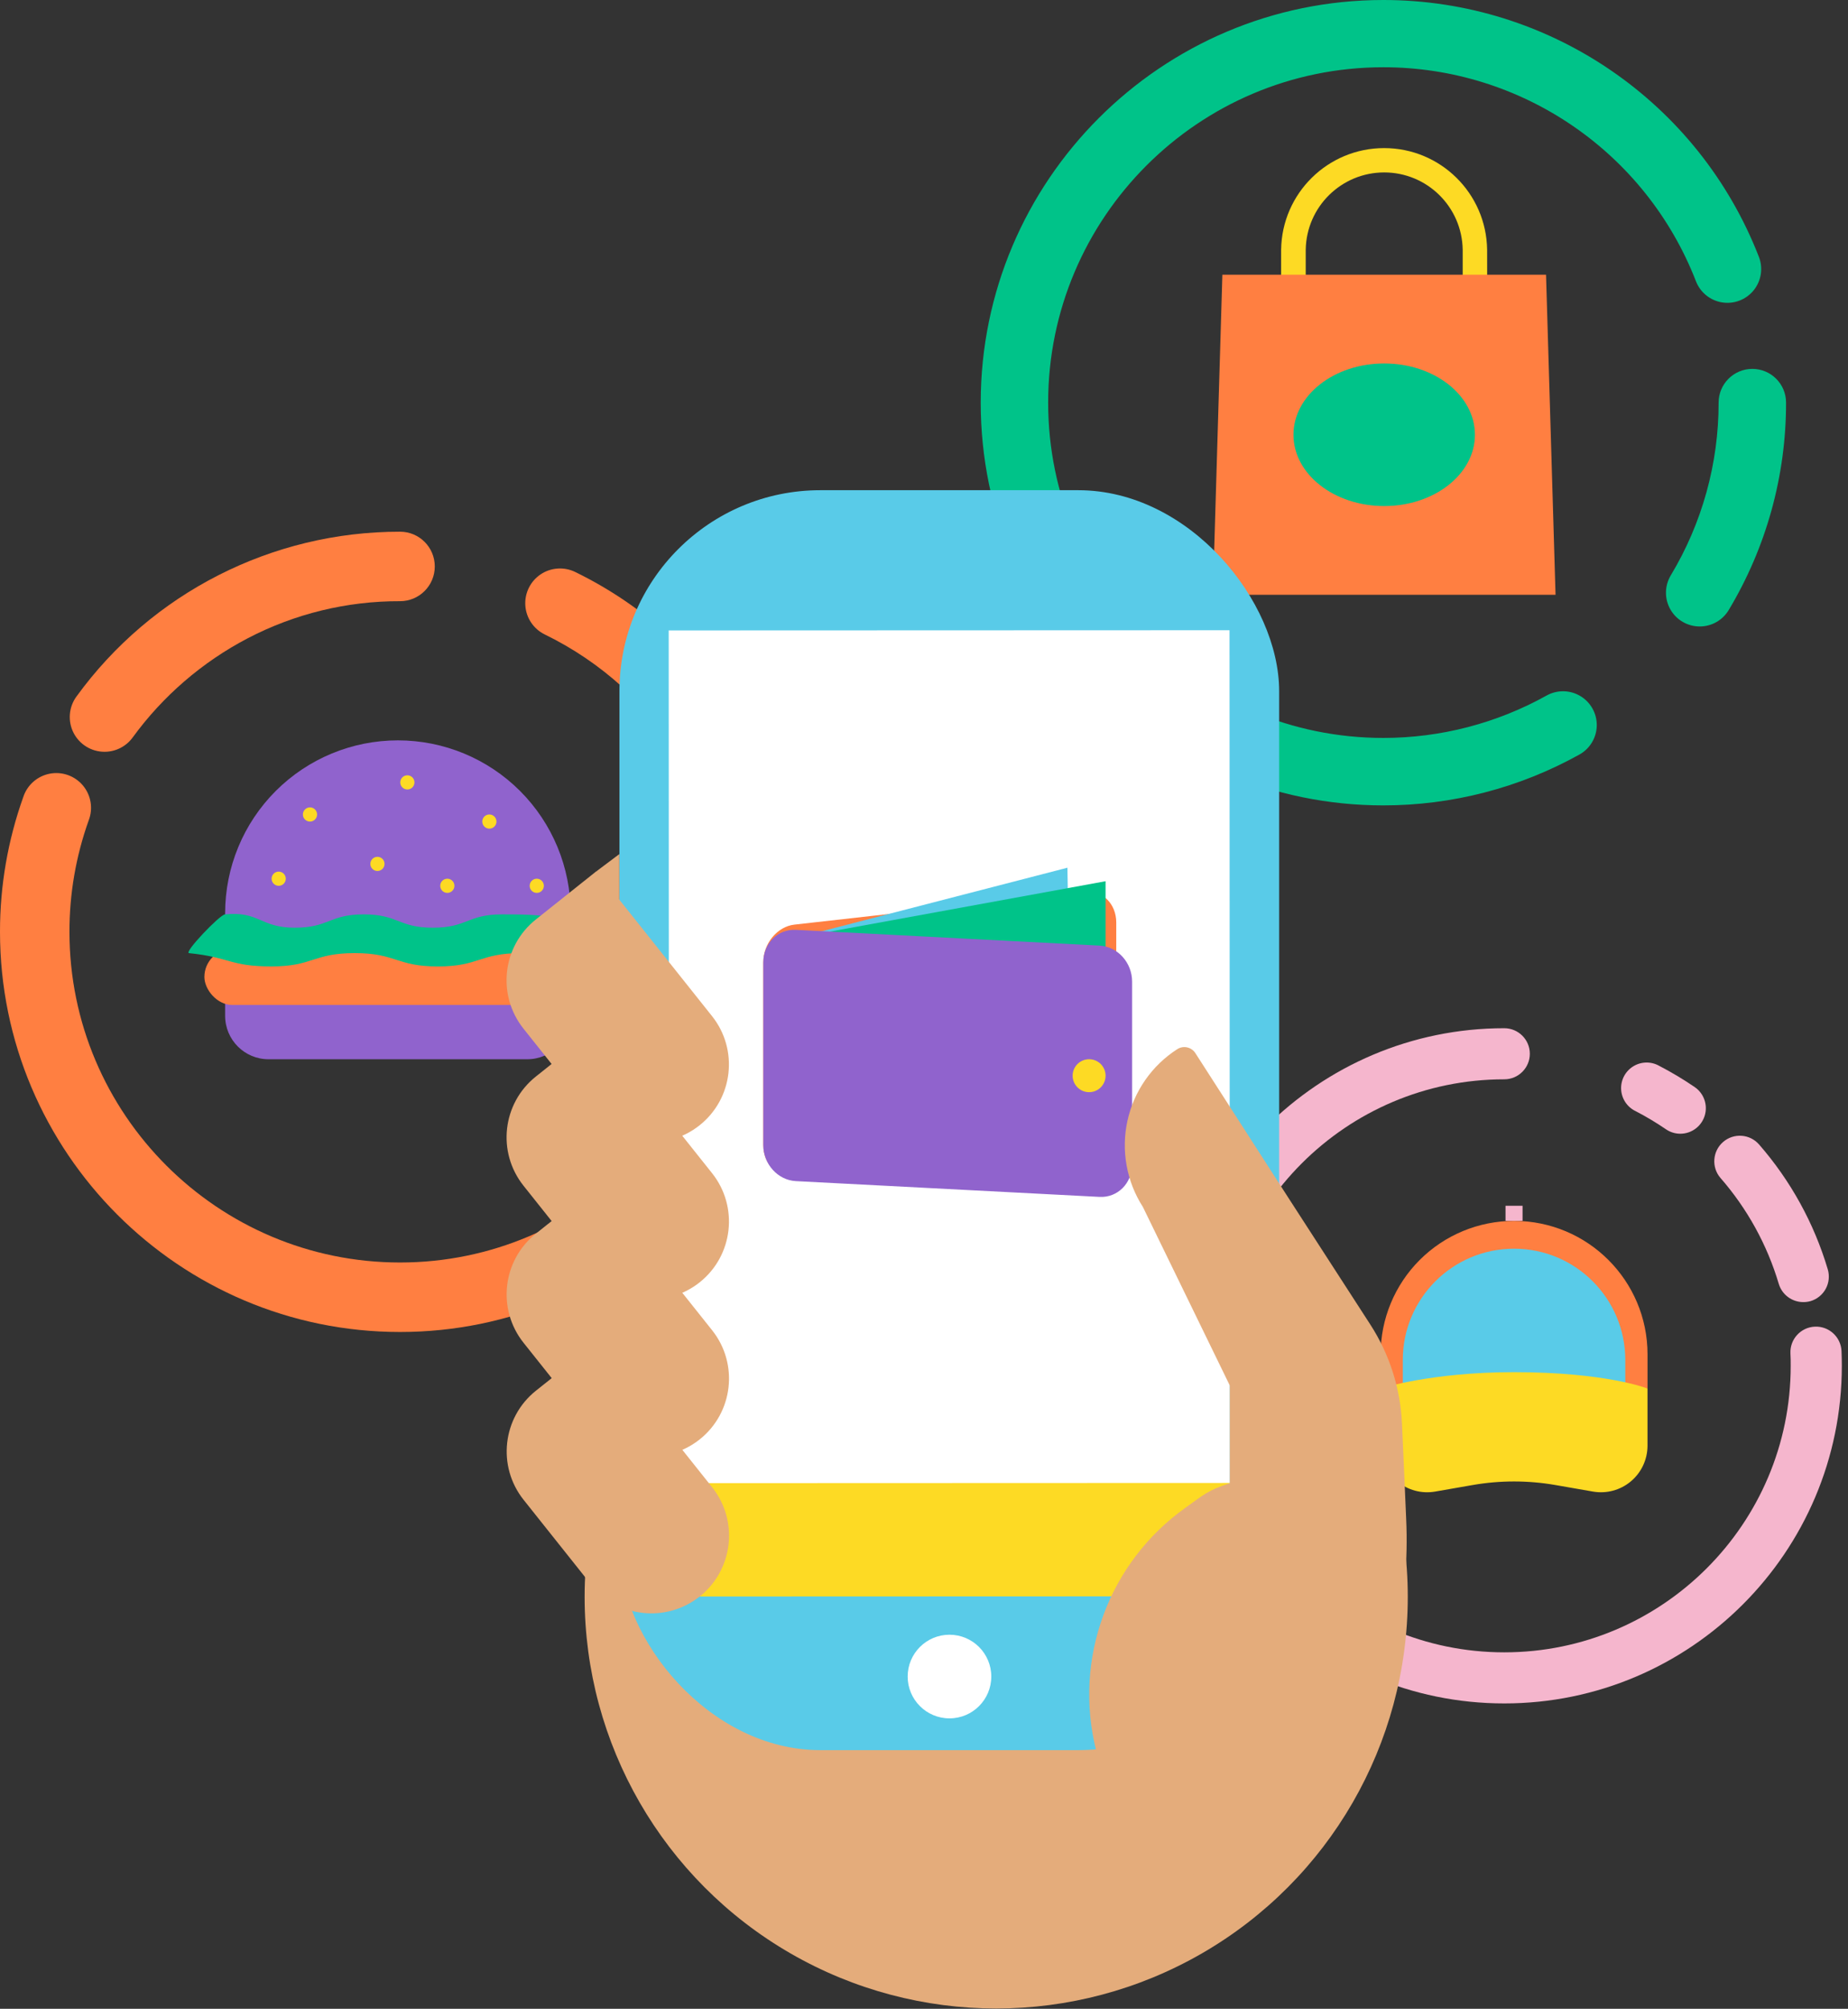 <svg width="173" height="188" viewBox="0 0 173 188" fill="none" xmlns="http://www.w3.org/2000/svg">
<rect x="0" y="0" width="173" height="188" fill="#333333" stroke="none"/>
<path d="M141.741 114.26C148.64 114.26 154.233 119.853 154.233 126.752V129.947H129.245V126.752C129.245 123.438 130.562 120.26 132.905 117.917C135.249 115.575 138.427 114.259 141.741 114.26V114.26Z" fill="#FF7F41"/>
<path d="M141.741 116.862C147.488 116.864 152.147 121.521 152.152 127.269V129.947H131.322V127.269C131.327 121.518 135.99 116.86 141.741 116.862Z" fill="#59CBE8"/>
<rect x="140.939" y="112.846" width="1.595" height="1.408" fill="#F5B6CD"/>
<path d="M149.125 139.592L145.599 138.978C143.044 138.535 140.432 138.535 137.876 138.978L134.351 139.592C133.084 139.813 131.784 139.463 130.8 138.636C129.815 137.809 129.246 136.589 129.245 135.303V129.947C129.245 129.947 133.911 128.416 141.737 128.416C150.382 128.416 154.231 129.947 154.231 129.947V135.303C154.229 136.589 153.66 137.808 152.675 138.635C151.691 139.462 150.392 139.812 149.125 139.592Z" fill="#FDDA24"/>
<path d="M37.249 69.288C32.96 69.288 28.846 70.991 25.813 74.024C22.78 77.057 21.076 81.17 21.076 85.459V87.453H53.42V85.459C53.42 81.17 51.717 77.057 48.684 74.024C45.651 70.991 41.538 69.288 37.249 69.288Z" fill="#9063CD"/>
<path d="M21.076 92.472H53.42V95.07C53.42 97.313 51.601 99.132 49.358 99.132H25.137C22.894 99.132 21.076 97.313 21.076 95.07V92.472Z" fill="#9063CD"/>
<rect x="19.134" y="88.805" width="36.143" height="5.249" rx="2.625" fill="#FF7F41"/>
<path d="M53.397 85.985C50.179 85.656 50.227 85.574 46.992 85.574C43.757 85.574 43.757 86.821 40.524 86.821C37.291 86.821 37.289 85.574 34.054 85.574C30.819 85.574 30.821 86.821 27.586 86.821C24.351 86.821 24.271 85.251 21.053 85.576C20.554 85.627 17.191 89.149 17.692 89.201C21.566 89.597 21.518 90.445 25.415 90.445C29.312 90.445 29.308 89.199 33.203 89.199C37.098 89.199 37.096 90.447 40.989 90.447C44.882 90.447 44.882 89.199 48.777 89.199C52.672 89.199 52.926 90.821 56.62 89.612C57.464 89.337 53.873 86.033 53.397 85.985Z" fill="#00C389"/>
<circle cx="38.135" cy="73.222" r="0.664" fill="#FDDA24"/>
<circle cx="26.09" cy="82.236" r="0.664" fill="#FDDA24"/>
<circle cx="29.019" cy="76.225" r="0.664" fill="#FDDA24"/>
<circle cx="35.334" cy="80.851" r="0.664" fill="#FDDA24"/>
<circle cx="45.812" cy="76.887" r="0.664" fill="#FDDA24"/>
<circle cx="50.25" cy="82.9" r="0.664" fill="#FDDA24"/>
<circle cx="41.876" cy="82.9" r="0.664" fill="#FDDA24"/>
<path fill-rule="evenodd" clip-rule="evenodd" d="M119.932 29.181H139.225L139.217 23.368C139.143 18.095 134.848 13.86 129.575 13.86C124.302 13.86 120.006 18.095 119.932 23.368V29.181ZM136.93 26.886H122.235V23.368C122.3 19.356 125.571 16.138 129.582 16.138C133.594 16.138 136.865 19.356 136.93 23.368V26.886Z" fill="#FDDA24"/>
<path d="M145.622 55.664H113.541L114.432 25.711H144.731L145.622 55.664Z" fill="#FF7F41"/>
<path d="M37.45 124.657C16.8 124.657 2.88882e-05 107.857 2.88882e-05 87.208C-0.005 82.908 0.732 78.64 2.179 74.591C2.546 73.466 3.496 72.63 4.659 72.407C5.821 72.184 7.012 72.611 7.77 73.52C8.527 74.43 8.73 75.679 8.301 76.782C7.106 80.128 6.497 83.655 6.502 87.208C6.502 104.272 20.383 118.153 37.448 118.153C54.512 118.153 68.395 104.272 68.395 87.208C68.397 75.367 61.643 64.562 50.998 59.377C49.953 58.867 49.26 57.839 49.179 56.68C49.098 55.521 49.642 54.407 50.605 53.757C51.569 53.107 52.806 53.021 53.85 53.531C66.725 59.807 74.894 72.876 74.894 87.2C74.899 107.857 58.099 124.657 37.45 124.657Z" fill="#FF7F41"/>
<path d="M9.779 70.358C8.557 70.356 7.438 69.669 6.884 68.58C6.33 67.49 6.434 66.181 7.153 65.192C14.194 55.489 25.461 49.751 37.45 49.76C39.246 49.76 40.702 51.216 40.702 53.012C40.702 54.808 39.246 56.264 37.45 56.264C32.483 56.247 27.587 57.439 23.184 59.738C18.93 61.963 15.246 65.139 12.419 69.019C11.805 69.863 10.823 70.361 9.779 70.358Z" fill="#FF7F41"/>
<path d="M157.303 106.103C156.822 106.103 156.351 105.957 155.955 105.684C155.048 105.064 154.105 104.5 153.131 103.995C152.339 103.622 151.814 102.846 151.763 101.973C151.711 101.099 152.14 100.267 152.883 99.803C153.625 99.34 154.561 99.318 155.323 99.748C156.472 100.344 157.584 101.009 158.652 101.739C159.517 102.332 159.894 103.419 159.584 104.42C159.273 105.422 158.346 106.104 157.298 106.103H157.303Z" fill="#F5B6CD"/>
<path d="M168.814 121.859C167.755 121.86 166.821 121.165 166.518 120.15C165.431 116.495 163.571 113.116 161.062 110.243C160.203 109.246 160.311 107.741 161.304 106.877C162.297 106.013 163.802 106.114 164.67 107.103C167.629 110.493 169.824 114.479 171.106 118.792C171.287 119.4 171.219 120.055 170.918 120.613C170.616 121.17 170.105 121.586 169.497 121.767C169.275 121.83 169.045 121.861 168.814 121.859Z" fill="#F5B6CD"/>
<path d="M140.822 159.419C123.4 159.419 109.219 145.251 109.219 127.823C109.219 110.396 123.4 96.228 140.822 96.228C142.143 96.228 143.214 97.298 143.214 98.619C143.214 99.94 142.143 101.01 140.822 101.01C126.039 101.01 114.002 113.039 114.002 127.823C114.002 142.607 126.039 154.637 140.822 154.637C155.606 154.637 167.636 142.609 167.636 127.823C167.636 127.441 167.636 127.039 167.611 126.651C167.554 125.33 168.579 124.214 169.9 124.157C171.22 124.101 172.337 125.125 172.393 126.446C172.412 126.901 172.422 127.364 172.422 127.823C172.418 145.251 158.245 159.419 140.822 159.419Z" fill="#F5B6CD"/>
<path d="M129.497 75.374C108.71 75.374 91.81 58.462 91.81 37.687C91.81 16.911 108.72 -2.66525e-05 129.497 -2.66525e-05C145.054 -0.007 159.019 9.54 164.659 24.039C165.067 25.092 164.882 26.282 164.175 27.162C163.467 28.041 162.344 28.477 161.229 28.304C160.113 28.131 159.175 27.376 158.767 26.323C154.078 14.247 142.452 6.291 129.497 6.294C112.192 6.294 98.123 20.372 98.123 37.677C98.123 54.983 112.201 69.061 129.497 69.061C134.846 69.062 140.107 67.697 144.781 65.095C145.766 64.544 146.97 64.561 147.94 65.14C148.91 65.718 149.497 66.769 149.481 67.898C149.465 69.027 148.848 70.062 147.862 70.612C142.246 73.737 135.925 75.376 129.497 75.374Z" fill="#00C389"/>
<path d="M159.111 58.629C157.974 58.627 156.926 58.014 156.367 57.025C155.808 56.035 155.824 54.821 156.41 53.846C159.345 48.965 160.893 43.375 160.888 37.679C160.888 35.936 162.302 34.523 164.045 34.523C165.788 34.523 167.201 35.936 167.201 37.679C167.209 44.521 165.351 51.235 161.828 57.1C161.255 58.053 160.223 58.633 159.111 58.629Z" fill="#00C389"/>
<circle cx="93.259" cy="149.441" r="38.529" fill="#E4AC7B"/>
<rect x="57.988" y="45.877" width="61.759" height="117.914" rx="18.806" fill="#59CBE8"/>
<circle cx="88.885" cy="156.903" r="3.914" fill="white"/>
<path d="M115.102 58.981L115.134 149.297L115.102 149.299L62.631 149.316L62.627 138.9L62.6 59L115.102 58.981Z" fill="white"/>
<path d="M101.582 83.472L74.371 86.532C72.759 86.714 71.456 88.294 71.456 90.068V107.17C71.456 108.946 72.759 110.231 74.371 110.04L101.582 106.979C103.195 106.788 104.498 105.219 104.498 103.444V86.341C104.498 84.575 103.195 83.29 101.582 83.472Z" fill="#FF7F41"/>
<path d="M74.654 87.743L99.927 81.207L100.067 89.97L74.654 87.743Z" fill="#59CBE8"/>
<path d="M74.654 87.743L103.497 82.471V91.443L74.654 87.743Z" fill="#00C389"/>
<path d="M102.937 88.497L74.501 87.02C72.816 86.932 71.456 88.294 71.456 90.068V107.17C71.456 108.946 72.816 110.449 74.501 110.537L102.937 112.014C104.622 112.102 105.982 110.74 105.982 108.967V91.864C105.982 90.089 104.628 88.585 102.937 88.497Z" fill="#9063CD"/>
<circle cx="101.957" cy="100.672" r="1.542" fill="#FDDA24"/>
<rect x="62.629" y="138.89" width="52.469" height="10.418" fill="#FDDA24"/>
<path fill-rule="evenodd" clip-rule="evenodd" d="M62.541 138.804V149.414L115.106 149.395H115.201V138.785L62.637 138.804H62.541ZM62.732 149.223V138.996L115.012 138.976V149.203L62.732 149.223Z" fill="#FDDA24"/>
<path d="M130.685 153.477C129.366 159.589 126.757 165.35 123.033 170.373C122.166 171.587 121.459 172.907 120.929 174.301C120.257 175.986 115.245 178.492 113.405 177.52L102.621 163.842C100.453 155.265 103.771 146.236 110.977 141.104C112.714 139.87 113.059 139.476 115.127 138.808V129.664L106.99 112.953C105.459 110.567 104.939 107.671 105.543 104.901C106.148 102.132 107.828 99.716 110.214 98.185C110.411 98.058 110.64 97.992 110.874 97.993C111.294 97.995 111.685 98.211 111.909 98.567L120.697 112.232L128.286 123.967C130.081 126.742 131.102 129.945 131.246 133.247L131.437 137.482L131.491 138.73V138.762L131.64 142.192C131.808 145.979 131.488 149.772 130.685 153.477Z" fill="#E4AC7B"/>
<path d="M102.625 163.84L113.409 177.518C108.042 174.689 104.123 169.719 102.625 163.84L102.625 163.84Z" fill="#E4AC7B"/>
<path d="M55.864 125.624L66.668 139.191C69.169 142.332 68.65 146.905 65.51 149.406C62.369 151.907 57.795 151.389 55.294 148.248L49.017 140.364C46.516 137.223 47.034 132.65 50.175 130.149L55.862 125.621L55.864 125.624Z" fill="#E4AC7B"/>
<path d="M55.859 110.924L66.663 124.492C69.164 127.632 68.645 132.206 65.504 134.707C62.363 137.208 57.79 136.689 55.289 133.548L49.011 125.665C46.51 122.524 47.029 117.95 50.17 115.449L55.856 110.921L55.859 110.924Z" fill="#E4AC7B"/>
<path d="M55.855 96.226L66.659 109.793C69.159 112.934 68.641 117.508 65.5 120.009C62.359 122.51 57.786 121.991 55.285 118.85L49.006 110.965C46.505 107.824 47.024 103.251 50.164 100.75L55.851 96.221L55.855 96.226Z" fill="#E4AC7B"/>
<path d="M55.855 81.526L57.978 79.932L57.982 87.743L55.855 81.526Z" fill="#E4AC7B"/>
<path d="M55.851 81.526L66.655 95.094C69.156 98.235 68.637 102.808 65.496 105.309C62.356 107.81 57.782 107.291 55.281 104.151L49.004 96.267C46.503 93.126 47.021 88.553 50.162 86.052L55.849 81.523L55.851 81.526Z" fill="#E4AC7B"/>
<ellipse cx="129.581" cy="40.688" rx="8.494" ry="6.673" fill="#00C389"/>
</svg>
